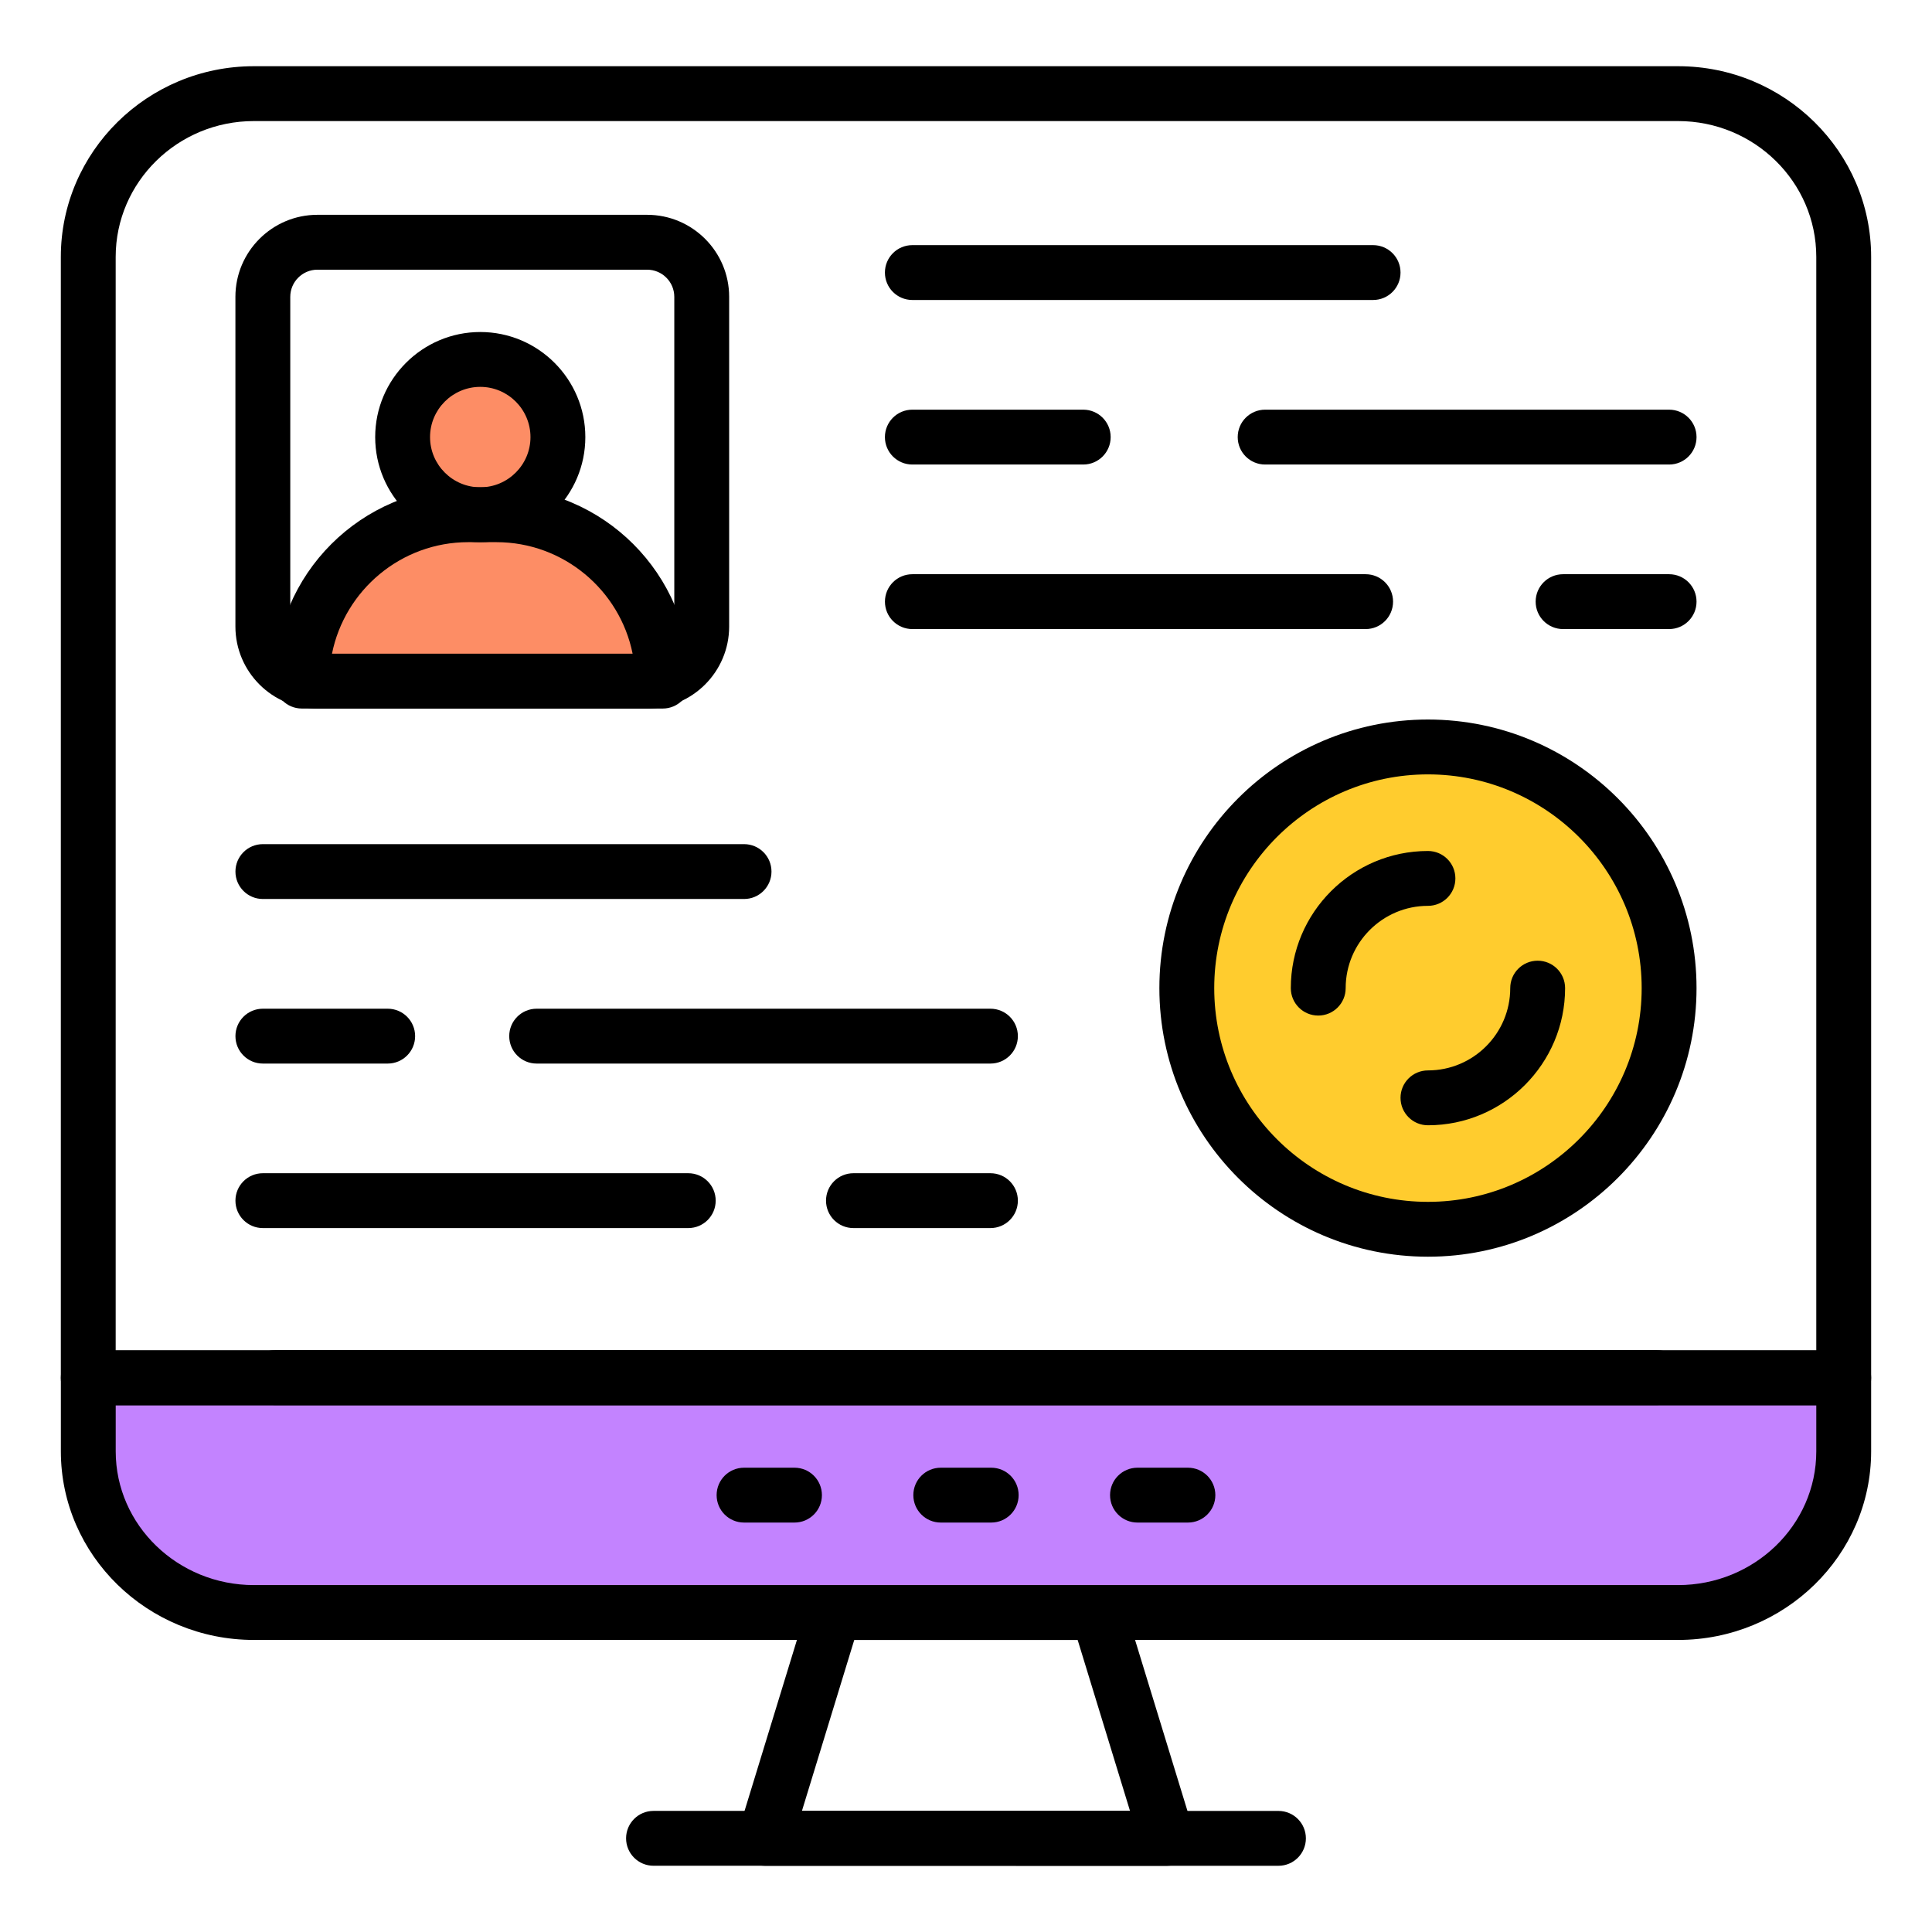 <svg id="Layer_1" enable-background="new 0 0 66 66" viewBox="0 0 66 66" xmlns="http://www.w3.org/2000/svg"><g><g><g><path d="m43.674 63.738-21.349-.001c-.518 0-.937-.419-.937-.937s.42-.937.937-.937l21.349.001c.518 0 .937.42.937.937 0.0.518-.42.937-.937.937z"/></g><g><g><path d="m39.871 63.738h-13.743c-.297 0-.576-.141-.753-.38-.177-.239-.23-.547-.143-.832l2.364-7.716c.121-.393.484-.662.896-.662h9.016c.412 0 .775.269.896.662l2.364 7.716c.087.285.034.593-.143.832s-.456.38-.753.38zm-12.476-1.874h11.208l-1.789-5.842h-7.631z"/></g><g><path d="m3.016 47.067v2.513c0 3.04 2.534 5.505 5.659 5.505h48.65c3.125 0 5.659-2.465 5.659-5.505v-2.513z" fill="#c383ff"/></g><g><path d="m57.325 56.023h-48.65c-3.637 0-6.596-2.89-6.596-6.442v-2.514c0-.518.419-.937.937-.937h59.968c.518 0 .937.419.937.937v2.514c-0 3.552-2.958 6.442-6.596 6.442zm-53.372-8.019v1.577c0 2.519 2.118 4.568 4.722 4.568h48.65c2.603 0 4.722-2.049 4.722-4.568v-1.577z"/></g><g><path d="m62.984 48.008h-59.969c-.518 0-.937-.419-.937-.937v-38.294c0-3.592 2.957-6.515 6.593-6.515h48.656c3.635 0 6.594 2.923 6.594 6.515v38.294c-0.0.518-.419.937-.937.937zm-59.032-1.874h58.095v-37.357c0-2.559-2.117-4.641-4.72-4.641h-48.656c-2.602 0-4.719 2.082-4.719 4.641v37.357z"/></g><g><path d="m56.609 47.999h-47.219c-.518 0-.937-.419-.937-.937 0-.518.419-.937.937-.937h47.219c.518 0 .937.419.937.937 0.0.518-.419.937-.937.937z"/></g><g><path d="m27.141 52.013h-1.723c-.518 0-.937-.419-.937-.937s.419-.937.937-.937h1.723c.518 0 .937.419.937.937s-.419.937-.937.937z"/></g><g><path d="m33.861 52.013h-1.723c-.518 0-.937-.419-.937-.937s.419-.937.937-.937h1.723c.518 0 .937.419.937.937s-.419.937-.937.937z"/></g><g><path d="m40.581 52.013h-1.723c-.518 0-.937-.419-.937-.937s.419-.937.937-.937h1.723c.518 0 .937.419.937.937s-.419.937-.937.937z"/></g><g><path d="m22.106 24.205h-11.262c-1.545 0-2.802-1.257-2.802-2.803v-11.262c0-1.545 1.257-2.802 2.802-2.802h11.262c1.546 0 2.803 1.257 2.803 2.802v11.262c0 1.546-1.257 2.803-2.803 2.803zm-11.262-14.992c-.512 0-.928.416-.928.928v11.262c0 .512.416.929.928.929h11.262c.512 0 .929-.416.929-.929v-11.262c0-.512-.416-.928-.929-.928z"/></g><g><circle cx="16.406" cy="14.932" fill="#fd8d65" r="2.652"/></g><g><path d="m22.64 23.268h-12.328v-0c0-3.139 2.545-5.684 5.684-5.684h.96c3.139 0 5.684 2.545 5.684 5.684v0z" fill="#fd8d65"/></g><g><path d="m16.407 18.521c-1.979 0-3.59-1.61-3.59-3.589s1.61-3.59 3.59-3.59 3.589 1.61 3.589 3.59-1.61 3.589-3.589 3.589zm0-5.305c-.946 0-1.716.77-1.716 1.716 0 .945.77 1.715 1.716 1.715.945 0 1.715-.77 1.715-1.715 0-.946-.77-1.716-1.715-1.716z"/></g><g><path d="m22.64 24.205h-12.328c-.518 0-.937-.419-.937-.937 0-3.651 2.97-6.621 6.621-6.621h.96c3.651 0 6.621 2.97 6.621 6.621 0 .518-.419.937-.937.937zm-11.299-1.874h10.27c-.436-2.17-2.358-3.81-4.655-3.81h-.96c-2.297 0-4.218 1.64-4.655 3.81z"/></g><g><circle cx="48.781" cy="33.755" fill="#ffcc2e" r="8.238"/></g><g><path d="m48.781 42.931c-5.059 0-9.175-4.116-9.175-9.175s4.116-9.176 9.175-9.176 9.175 4.117 9.175 9.176-4.116 9.175-9.175 9.175zm0-16.477c-4.026 0-7.301 3.276-7.301 7.302s3.275 7.301 7.301 7.301 7.301-3.275 7.301-7.301-3.275-7.302-7.301-7.302z"/></g><g><path d="m48.781 38.441c-.518 0-.937-.419-.937-.937s.419-.937.937-.937c1.55 0 2.811-1.261 2.811-2.811 0-.518.419-.937.937-.937s.937.419.937.937c0 2.583-2.102 4.685-4.685 4.685z"/></g><g><path d="m45.033 34.693c-.518 0-.937-.419-.937-.937 0-2.583 2.102-4.685 4.685-4.685.518 0 .937.419.937.937s-.419.937-.937.937c-1.55 0-2.811 1.261-2.811 2.811-0.0.518-.419.937-.937.937z"/></g><g><path d="m46.907 10.248h-15.74c-.518 0-.937-.419-.937-.937s.419-.937.937-.937h15.74c.518 0 .937.419.937.937s-.419.937-.937.937z"/></g><g><path d="m57.019 15.869h-13.8c-.518 0-.937-.419-.937-.937s.419-.937.937-.937h13.8c.518 0 .937.419.937.937s-.419.937-.937.937z"/></g><g><path d="m37.005 15.869h-5.838c-.518 0-.937-.419-.937-.937s.419-.937.937-.937h5.838c.518 0 .937.419.937.937s-.419.937-.937.937z"/></g><g><path d="m57.019 21.49h-3.622c-.518 0-.937-.419-.937-.937s.419-.937.937-.937h3.622c.518 0 .937.419.937.937s-.419.937-.937.937z"/></g><g><path d="m46.652 21.49h-15.484c-.518 0-.937-.419-.937-.937s.419-.937.937-.937h15.484c.518 0 .937.419.937.937s-.419.937-.937.937z"/></g><g><path d="m25.418 30.711h-16.438c-.518 0-.937-.419-.937-.937s.419-.937.937-.937h16.438c.518 0 .937.419.937.937s-.419.937-.937.937z"/></g><g><path d="m33.835 36.333h-15.502c-.518 0-.937-.419-.937-.937s.419-.937.937-.937h15.502c.518 0 .937.419.937.937s-.419.937-.937.937z"/></g><g><path d="m13.244 36.333h-4.264c-.518 0-.937-.419-.937-.937s.419-.937.937-.937h4.264c.518 0 .937.419.937.937s-.419.937-.937.937z"/></g><g><path d="m33.835 41.953h-4.68c-.518 0-.937-.419-.937-.937s.419-.937.937-.937h4.68c.518 0 .937.419.937.937s-.419.937-.937.937z"/></g><g><path d="m23.512 41.953h-14.532c-.518 0-.937-.419-.937-.937s.419-.937.937-.937h14.532c.518 0 .937.419.937.937s-.419.937-.937.937z"/></g></g></g></g></svg>